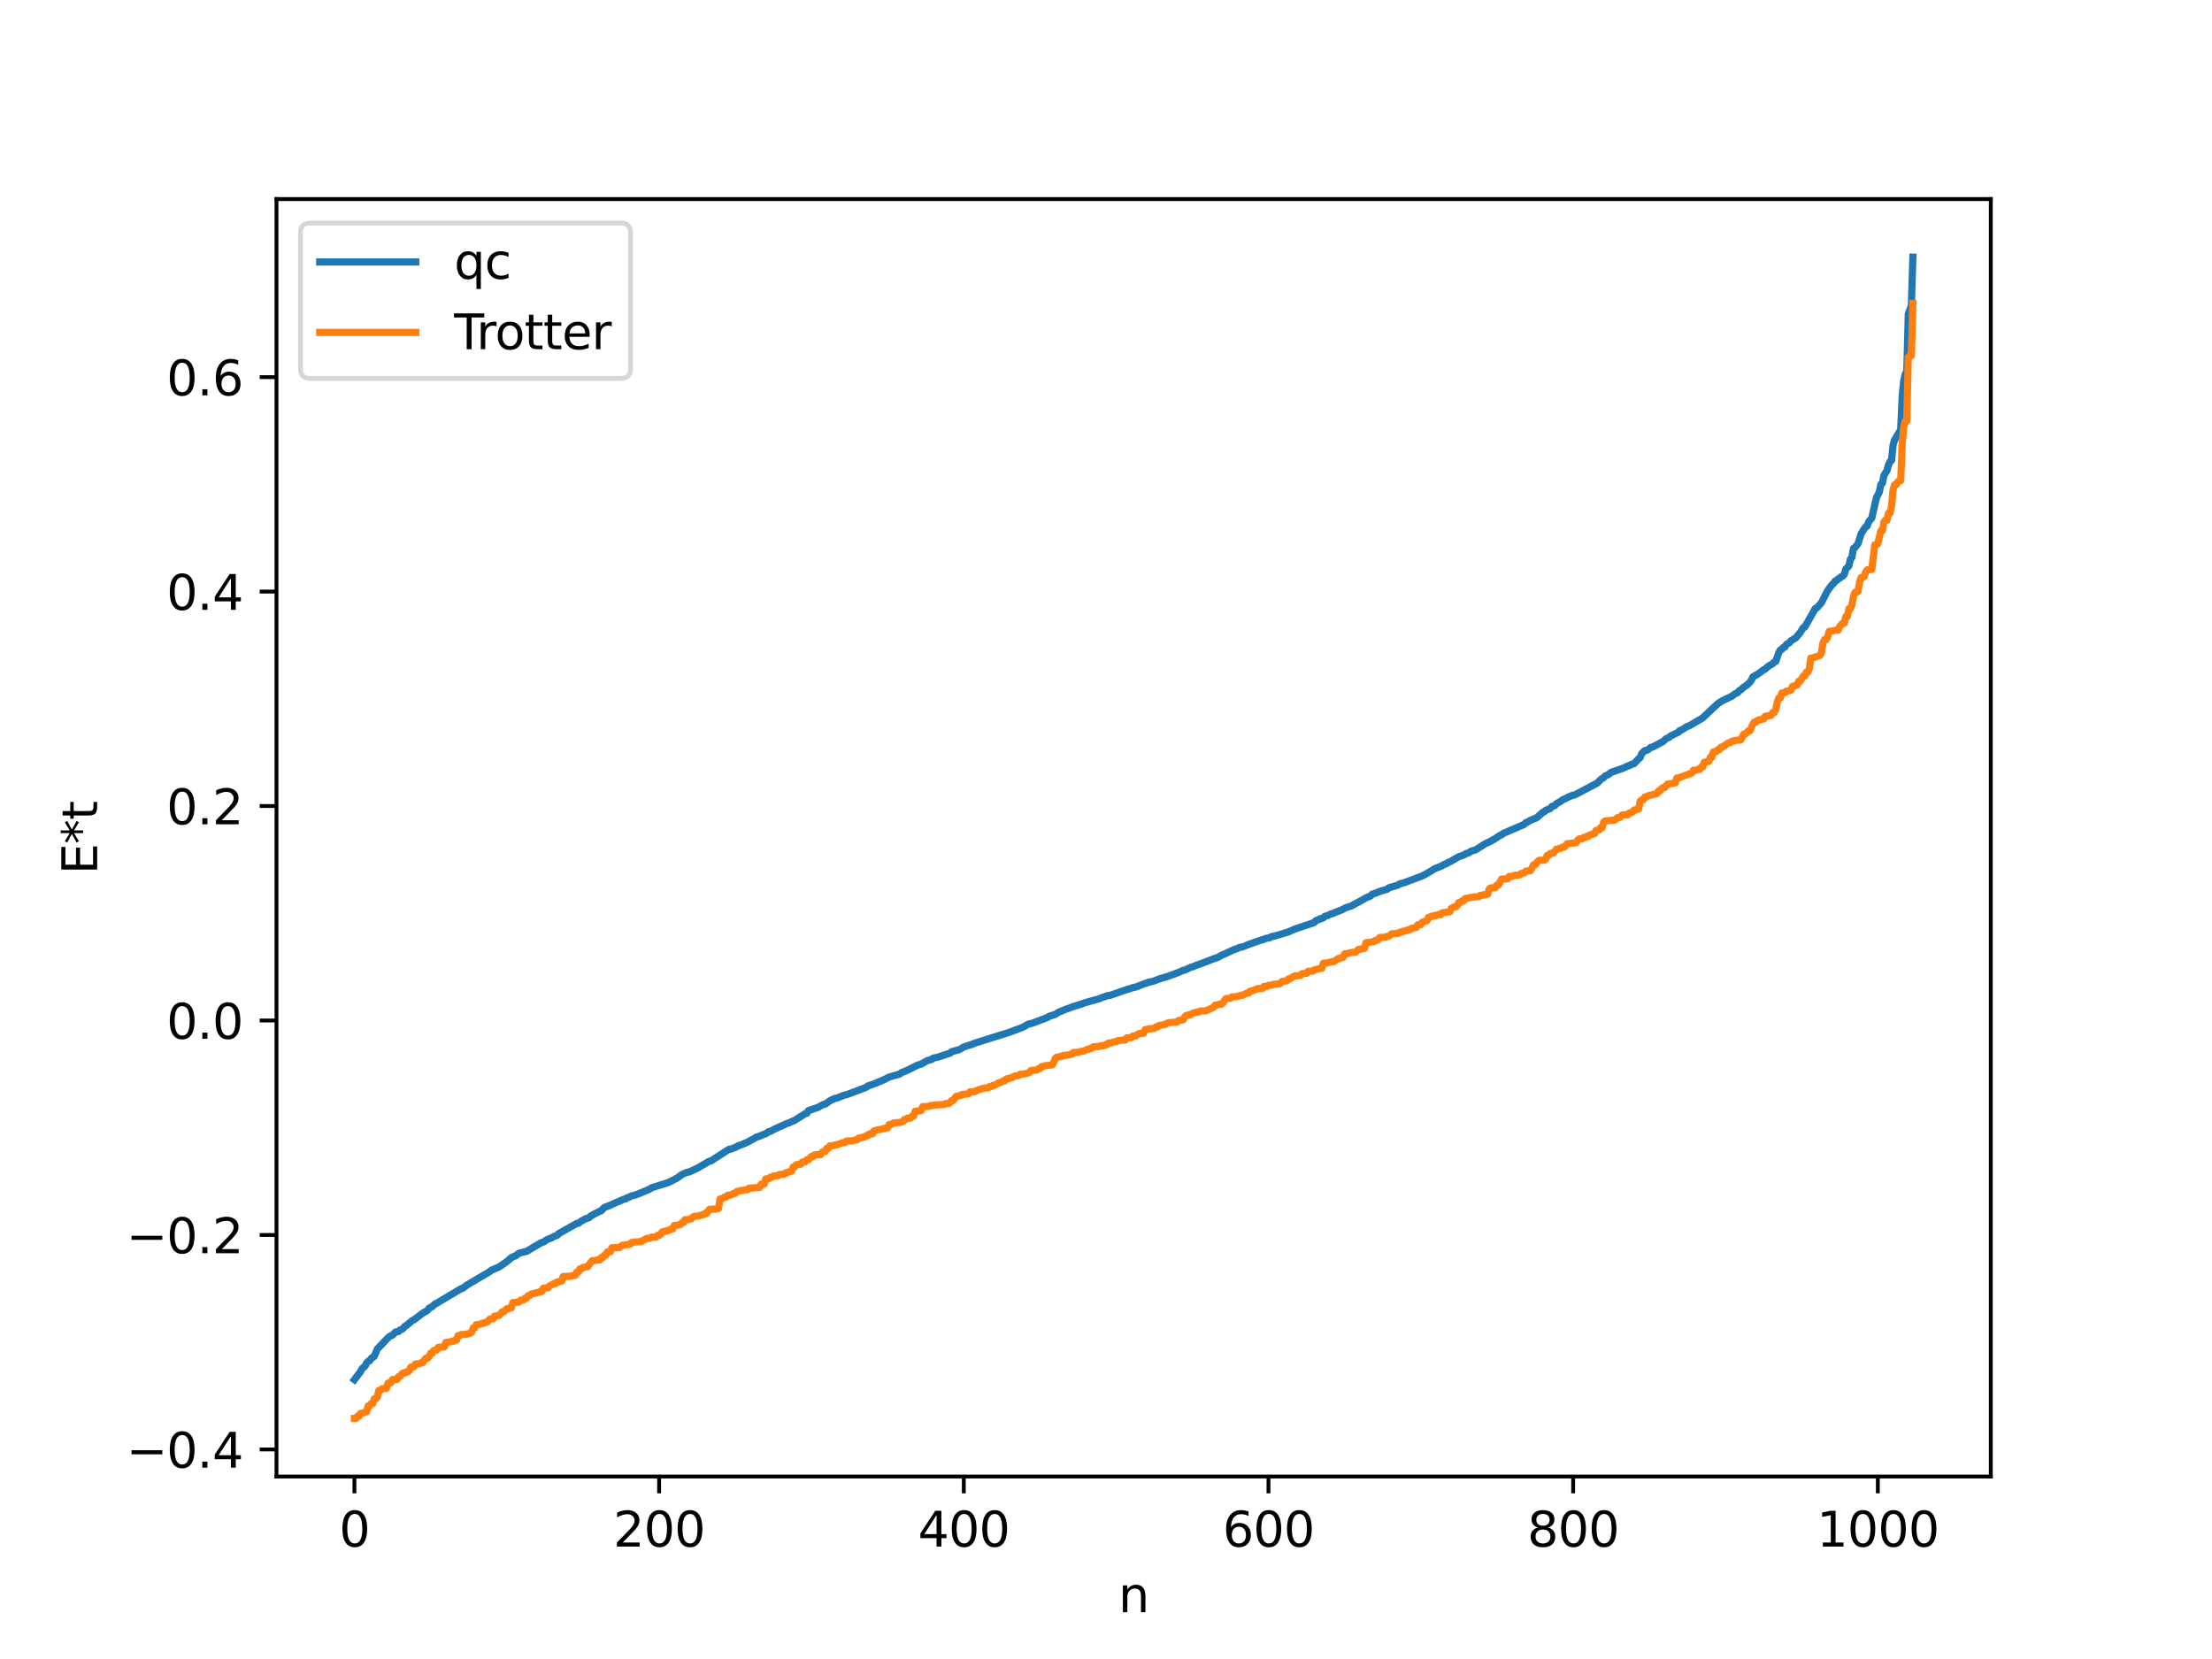 <?xml version="1.0" encoding="utf-8" standalone="no"?>
<!DOCTYPE svg PUBLIC "-//W3C//DTD SVG 1.1//EN"
  "http://www.w3.org/Graphics/SVG/1.1/DTD/svg11.dtd">
<svg xmlns:xlink="http://www.w3.org/1999/xlink" width="460.8pt" height="345.6pt" viewBox="0 0 460.8 345.6" xmlns="http://www.w3.org/2000/svg" version="1.1">
 <defs>
  <style type="text/css">*{stroke-linejoin: round; stroke-linecap: butt}</style>
 </defs>
 <g id="figure_1">
  <g id="patch_1">
   <path d="M 0 345.6 
L 460.8 345.6 
L 460.8 0 
L 0 0 
z
" style="fill: #ffffff"/>
  </g>
  <g id="axes_1">
   <g id="patch_2">
    <path d="M 57.6 307.584 
L 414.72 307.584 
L 414.72 41.472 
L 57.6 41.472 
z
" style="fill: #ffffff"/>
   </g>
   <g id="matplotlib.axis_1">
    <g id="xtick_1">
     <g id="line2d_1">
      <defs>
       <path id="md0b818d21b" d="M 0 0 
L 0 3.5 
" style="stroke: #000000; stroke-width: 0.8"/>
      </defs>
      <g>
       <use xlink:href="#md0b818d21b" x="73.833" y="307.584" style="stroke: #000000; stroke-width: 0.8"/>
      </g>
     </g>
     <g id="text_1">
      <!-- 0 -->
      <g transform="translate(70.651 322.182) scale(0.1 -0.1)">
       <defs>
        <path id="DejaVuSans-30" d="M 2034 4250 
Q 1547 4250 1301 3770 
Q 1056 3291 1056 2328 
Q 1056 1369 1301 889 
Q 1547 409 2034 409 
Q 2525 409 2770 889 
Q 3016 1369 3016 2328 
Q 3016 3291 2770 3770 
Q 2525 4250 2034 4250 
z
M 2034 4750 
Q 2819 4750 3233 4129 
Q 3647 3509 3647 2328 
Q 3647 1150 3233 529 
Q 2819 -91 2034 -91 
Q 1250 -91 836 529 
Q 422 1150 422 2328 
Q 422 3509 836 4129 
Q 1250 4750 2034 4750 
z
" transform="scale(0.016)"/>
       </defs>
       <use xlink:href="#DejaVuSans-30"/>
      </g>
     </g>
    </g>
    <g id="xtick_2">
     <g id="line2d_2">
      <g>
       <use xlink:href="#md0b818d21b" x="137.304" y="307.584" style="stroke: #000000; stroke-width: 0.8"/>
      </g>
     </g>
     <g id="text_2">
      <!-- 200 -->
      <g transform="translate(127.76 322.182) scale(0.1 -0.1)">
       <defs>
        <path id="DejaVuSans-32" d="M 1228 531 
L 3431 531 
L 3431 0 
L 469 0 
L 469 531 
Q 828 903 1448 1529 
Q 2069 2156 2228 2338 
Q 2531 2678 2651 2914 
Q 2772 3150 2772 3378 
Q 2772 3750 2511 3984 
Q 2250 4219 1831 4219 
Q 1534 4219 1204 4116 
Q 875 4013 500 3803 
L 500 4441 
Q 881 4594 1212 4672 
Q 1544 4750 1819 4750 
Q 2544 4750 2975 4387 
Q 3406 4025 3406 3419 
Q 3406 3131 3298 2873 
Q 3191 2616 2906 2266 
Q 2828 2175 2409 1742 
Q 1991 1309 1228 531 
z
" transform="scale(0.016)"/>
       </defs>
       <use xlink:href="#DejaVuSans-32"/>
       <use xlink:href="#DejaVuSans-30" x="63.623"/>
       <use xlink:href="#DejaVuSans-30" x="127.246"/>
      </g>
     </g>
    </g>
    <g id="xtick_3">
     <g id="line2d_3">
      <g>
       <use xlink:href="#md0b818d21b" x="200.775" y="307.584" style="stroke: #000000; stroke-width: 0.8"/>
      </g>
     </g>
     <g id="text_3">
      <!-- 400 -->
      <g transform="translate(191.231 322.182) scale(0.1 -0.1)">
       <defs>
        <path id="DejaVuSans-34" d="M 2419 4116 
L 825 1625 
L 2419 1625 
L 2419 4116 
z
M 2253 4666 
L 3047 4666 
L 3047 1625 
L 3713 1625 
L 3713 1100 
L 3047 1100 
L 3047 0 
L 2419 0 
L 2419 1100 
L 313 1100 
L 313 1709 
L 2253 4666 
z
" transform="scale(0.016)"/>
       </defs>
       <use xlink:href="#DejaVuSans-34"/>
       <use xlink:href="#DejaVuSans-30" x="63.623"/>
       <use xlink:href="#DejaVuSans-30" x="127.246"/>
      </g>
     </g>
    </g>
    <g id="xtick_4">
     <g id="line2d_4">
      <g>
       <use xlink:href="#md0b818d21b" x="264.246" y="307.584" style="stroke: #000000; stroke-width: 0.8"/>
      </g>
     </g>
     <g id="text_4">
      <!-- 600 -->
      <g transform="translate(254.702 322.182) scale(0.1 -0.1)">
       <defs>
        <path id="DejaVuSans-36" d="M 2113 2584 
Q 1688 2584 1439 2293 
Q 1191 2003 1191 1497 
Q 1191 994 1439 701 
Q 1688 409 2113 409 
Q 2538 409 2786 701 
Q 3034 994 3034 1497 
Q 3034 2003 2786 2293 
Q 2538 2584 2113 2584 
z
M 3366 4563 
L 3366 3988 
Q 3128 4100 2886 4159 
Q 2644 4219 2406 4219 
Q 1781 4219 1451 3797 
Q 1122 3375 1075 2522 
Q 1259 2794 1537 2939 
Q 1816 3084 2150 3084 
Q 2853 3084 3261 2657 
Q 3669 2231 3669 1497 
Q 3669 778 3244 343 
Q 2819 -91 2113 -91 
Q 1303 -91 875 529 
Q 447 1150 447 2328 
Q 447 3434 972 4092 
Q 1497 4750 2381 4750 
Q 2619 4750 2861 4703 
Q 3103 4656 3366 4563 
z
" transform="scale(0.016)"/>
       </defs>
       <use xlink:href="#DejaVuSans-36"/>
       <use xlink:href="#DejaVuSans-30" x="63.623"/>
       <use xlink:href="#DejaVuSans-30" x="127.246"/>
      </g>
     </g>
    </g>
    <g id="xtick_5">
     <g id="line2d_5">
      <g>
       <use xlink:href="#md0b818d21b" x="327.717" y="307.584" style="stroke: #000000; stroke-width: 0.8"/>
      </g>
     </g>
     <g id="text_5">
      <!-- 800 -->
      <g transform="translate(318.173 322.182) scale(0.1 -0.1)">
       <defs>
        <path id="DejaVuSans-38" d="M 2034 2216 
Q 1584 2216 1326 1975 
Q 1069 1734 1069 1313 
Q 1069 891 1326 650 
Q 1584 409 2034 409 
Q 2484 409 2743 651 
Q 3003 894 3003 1313 
Q 3003 1734 2745 1975 
Q 2488 2216 2034 2216 
z
M 1403 2484 
Q 997 2584 770 2862 
Q 544 3141 544 3541 
Q 544 4100 942 4425 
Q 1341 4750 2034 4750 
Q 2731 4750 3128 4425 
Q 3525 4100 3525 3541 
Q 3525 3141 3298 2862 
Q 3072 2584 2669 2484 
Q 3125 2378 3379 2068 
Q 3634 1759 3634 1313 
Q 3634 634 3220 271 
Q 2806 -91 2034 -91 
Q 1263 -91 848 271 
Q 434 634 434 1313 
Q 434 1759 690 2068 
Q 947 2378 1403 2484 
z
M 1172 3481 
Q 1172 3119 1398 2916 
Q 1625 2713 2034 2713 
Q 2441 2713 2670 2916 
Q 2900 3119 2900 3481 
Q 2900 3844 2670 4047 
Q 2441 4250 2034 4250 
Q 1625 4250 1398 4047 
Q 1172 3844 1172 3481 
z
" transform="scale(0.016)"/>
       </defs>
       <use xlink:href="#DejaVuSans-38"/>
       <use xlink:href="#DejaVuSans-30" x="63.623"/>
       <use xlink:href="#DejaVuSans-30" x="127.246"/>
      </g>
     </g>
    </g>
    <g id="xtick_6">
     <g id="line2d_6">
      <g>
       <use xlink:href="#md0b818d21b" x="391.188" y="307.584" style="stroke: #000000; stroke-width: 0.8"/>
      </g>
     </g>
     <g id="text_6">
      <!-- 1000 -->
      <g transform="translate(378.463 322.182) scale(0.1 -0.1)">
       <defs>
        <path id="DejaVuSans-31" d="M 794 531 
L 1825 531 
L 1825 4091 
L 703 3866 
L 703 4441 
L 1819 4666 
L 2450 4666 
L 2450 531 
L 3481 531 
L 3481 0 
L 794 0 
L 794 531 
z
" transform="scale(0.016)"/>
       </defs>
       <use xlink:href="#DejaVuSans-31"/>
       <use xlink:href="#DejaVuSans-30" x="63.623"/>
       <use xlink:href="#DejaVuSans-30" x="127.246"/>
       <use xlink:href="#DejaVuSans-30" x="190.869"/>
      </g>
     </g>
    </g>
    <g id="text_7">
     <!-- n -->
     <g transform="translate(232.991 335.861) scale(0.1 -0.1)">
      <defs>
       <path id="DejaVuSans-6e" d="M 3513 2113 
L 3513 0 
L 2938 0 
L 2938 2094 
Q 2938 2591 2744 2837 
Q 2550 3084 2163 3084 
Q 1697 3084 1428 2787 
Q 1159 2491 1159 1978 
L 1159 0 
L 581 0 
L 581 3500 
L 1159 3500 
L 1159 2956 
Q 1366 3272 1645 3428 
Q 1925 3584 2291 3584 
Q 2894 3584 3203 3211 
Q 3513 2838 3513 2113 
z
" transform="scale(0.016)"/>
      </defs>
      <use xlink:href="#DejaVuSans-6e"/>
     </g>
    </g>
   </g>
   <g id="matplotlib.axis_2">
    <g id="ytick_1">
     <g id="line2d_7">
      <defs>
       <path id="m3d0b4841f4" d="M 0 0 
L -3.5 0 
" style="stroke: #000000; stroke-width: 0.8"/>
      </defs>
      <g>
       <use xlink:href="#m3d0b4841f4" x="57.6" y="301.944" style="stroke: #000000; stroke-width: 0.8"/>
      </g>
     </g>
     <g id="text_8">
      <!-- −0.4 -->
      <g transform="translate(26.317 305.743) scale(0.1 -0.1)">
       <defs>
        <path id="DejaVuSans-2212" d="M 678 2272 
L 4684 2272 
L 4684 1741 
L 678 1741 
L 678 2272 
z
" transform="scale(0.016)"/>
        <path id="DejaVuSans-2e" d="M 684 794 
L 1344 794 
L 1344 0 
L 684 0 
L 684 794 
z
" transform="scale(0.016)"/>
       </defs>
       <use xlink:href="#DejaVuSans-2212"/>
       <use xlink:href="#DejaVuSans-30" x="83.789"/>
       <use xlink:href="#DejaVuSans-2e" x="147.412"/>
       <use xlink:href="#DejaVuSans-34" x="179.199"/>
      </g>
     </g>
    </g>
    <g id="ytick_2">
     <g id="line2d_8">
      <g>
       <use xlink:href="#m3d0b4841f4" x="57.6" y="257.267" style="stroke: #000000; stroke-width: 0.8"/>
      </g>
     </g>
     <g id="text_9">
      <!-- −0.2 -->
      <g transform="translate(26.317 261.066) scale(0.1 -0.1)">
       <use xlink:href="#DejaVuSans-2212"/>
       <use xlink:href="#DejaVuSans-30" x="83.789"/>
       <use xlink:href="#DejaVuSans-2e" x="147.412"/>
       <use xlink:href="#DejaVuSans-32" x="179.199"/>
      </g>
     </g>
    </g>
    <g id="ytick_3">
     <g id="line2d_9">
      <g>
       <use xlink:href="#m3d0b4841f4" x="57.6" y="212.59" style="stroke: #000000; stroke-width: 0.8"/>
      </g>
     </g>
     <g id="text_10">
      <!-- 0.0 -->
      <g transform="translate(34.697 216.389) scale(0.1 -0.1)">
       <use xlink:href="#DejaVuSans-30"/>
       <use xlink:href="#DejaVuSans-2e" x="63.623"/>
       <use xlink:href="#DejaVuSans-30" x="95.41"/>
      </g>
     </g>
    </g>
    <g id="ytick_4">
     <g id="line2d_10">
      <g>
       <use xlink:href="#m3d0b4841f4" x="57.6" y="167.913" style="stroke: #000000; stroke-width: 0.8"/>
      </g>
     </g>
     <g id="text_11">
      <!-- 0.2 -->
      <g transform="translate(34.697 171.713) scale(0.1 -0.1)">
       <use xlink:href="#DejaVuSans-30"/>
       <use xlink:href="#DejaVuSans-2e" x="63.623"/>
       <use xlink:href="#DejaVuSans-32" x="95.41"/>
      </g>
     </g>
    </g>
    <g id="ytick_5">
     <g id="line2d_11">
      <g>
       <use xlink:href="#m3d0b4841f4" x="57.6" y="123.236" style="stroke: #000000; stroke-width: 0.8"/>
      </g>
     </g>
     <g id="text_12">
      <!-- 0.4 -->
      <g transform="translate(34.697 127.036) scale(0.1 -0.1)">
       <use xlink:href="#DejaVuSans-30"/>
       <use xlink:href="#DejaVuSans-2e" x="63.623"/>
       <use xlink:href="#DejaVuSans-34" x="95.41"/>
      </g>
     </g>
    </g>
    <g id="ytick_6">
     <g id="line2d_12">
      <g>
       <use xlink:href="#m3d0b4841f4" x="57.6" y="78.56" style="stroke: #000000; stroke-width: 0.8"/>
      </g>
     </g>
     <g id="text_13">
      <!-- 0.6 -->
      <g transform="translate(34.697 82.359) scale(0.1 -0.1)">
       <use xlink:href="#DejaVuSans-30"/>
       <use xlink:href="#DejaVuSans-2e" x="63.623"/>
       <use xlink:href="#DejaVuSans-36" x="95.41"/>
      </g>
     </g>
    </g>
    <g id="text_14">
     <!-- E*t -->
     <g transform="translate(20.238 182.148) rotate(-90) scale(0.1 -0.1)">
      <defs>
       <path id="DejaVuSans-45" d="M 628 4666 
L 3578 4666 
L 3578 4134 
L 1259 4134 
L 1259 2753 
L 3481 2753 
L 3481 2222 
L 1259 2222 
L 1259 531 
L 3634 531 
L 3634 0 
L 628 0 
L 628 4666 
z
" transform="scale(0.016)"/>
       <path id="DejaVuSans-2a" d="M 3009 3897 
L 1888 3291 
L 3009 2681 
L 2828 2375 
L 1778 3009 
L 1778 1831 
L 1422 1831 
L 1422 3009 
L 372 2375 
L 191 2681 
L 1313 3291 
L 191 3897 
L 372 4206 
L 1422 3572 
L 1422 4750 
L 1778 4750 
L 1778 3572 
L 2828 4206 
L 3009 3897 
z
" transform="scale(0.016)"/>
       <path id="DejaVuSans-74" d="M 1172 4494 
L 1172 3500 
L 2356 3500 
L 2356 3053 
L 1172 3053 
L 1172 1153 
Q 1172 725 1289 603 
Q 1406 481 1766 481 
L 2356 481 
L 2356 0 
L 1766 0 
Q 1100 0 847 248 
Q 594 497 594 1153 
L 594 3053 
L 172 3053 
L 172 3500 
L 594 3500 
L 594 4494 
L 1172 4494 
z
" transform="scale(0.016)"/>
      </defs>
      <use xlink:href="#DejaVuSans-45"/>
      <use xlink:href="#DejaVuSans-2a" x="63.184"/>
      <use xlink:href="#DejaVuSans-74" x="113.184"/>
     </g>
    </g>
   </g>
   <g id="line2d_13">
    <path d="M 73.833 287.41 
L 75.102 285.743 
L 75.42 285.124 
L 76.054 284.571 
L 76.372 283.927 
L 76.689 283.592 
L 77.006 283.482 
L 77.324 282.98 
L 77.958 282.551 
L 78.593 281.042 
L 80.497 279.031 
L 81.132 278.408 
L 81.767 278.128 
L 82.401 277.485 
L 83.036 277.373 
L 83.353 277.03 
L 83.671 276.956 
L 83.988 276.732 
L 84.305 276.317 
L 84.623 276.156 
L 85.892 275.086 
L 86.21 274.961 
L 88.114 273.524 
L 89.066 272.975 
L 89.383 272.521 
L 90.018 272.193 
L 90.653 271.613 
L 90.97 271.507 
L 91.605 271.113 
L 92.239 270.726 
L 96.048 268.462 
L 96.365 268.396 
L 97.317 267.673 
L 99.221 266.549 
L 101.76 265.063 
L 102.395 264.602 
L 103.981 263.919 
L 105.568 262.82 
L 106.52 261.998 
L 107.155 261.701 
L 107.472 261.581 
L 108.107 261.065 
L 109.694 260.679 
L 112.55 258.984 
L 113.502 258.584 
L 113.82 258.288 
L 114.454 258.03 
L 114.772 257.933 
L 115.406 257.569 
L 116.041 257.354 
L 116.358 257.003 
L 120.167 254.851 
L 120.484 254.828 
L 121.119 254.362 
L 122.071 253.858 
L 122.705 253.679 
L 123.023 253.336 
L 123.975 252.823 
L 124.927 252.332 
L 125.244 252.228 
L 125.879 251.549 
L 127.148 251.071 
L 127.783 250.758 
L 130.005 249.798 
L 130.322 249.754 
L 130.639 249.511 
L 130.957 249.444 
L 131.591 249.121 
L 132.226 248.978 
L 132.861 248.753 
L 133.496 248.495 
L 135.4 247.686 
L 135.717 247.45 
L 139.208 246.348 
L 140.477 245.712 
L 141.112 245.372 
L 142.064 244.675 
L 143.016 244.253 
L 143.651 244.107 
L 145.238 243.369 
L 147.142 242.269 
L 147.777 241.889 
L 148.094 241.864 
L 148.729 241.429 
L 151.585 239.599 
L 151.902 239.406 
L 152.22 239.402 
L 152.854 239.115 
L 153.172 239.057 
L 153.806 238.653 
L 154.124 238.595 
L 154.758 238.332 
L 155.71 237.936 
L 156.345 237.573 
L 156.98 237.261 
L 157.615 236.854 
L 158.249 236.681 
L 159.201 236.261 
L 159.519 236.201 
L 160.153 235.724 
L 160.471 235.689 
L 161.423 235.176 
L 163.01 234.462 
L 163.962 234.026 
L 164.279 233.96 
L 164.914 233.654 
L 165.548 233.391 
L 167.77 231.974 
L 168.087 231.922 
L 168.405 231.375 
L 169.039 231.147 
L 170.309 230.724 
L 171.578 230.057 
L 171.896 230.011 
L 173.165 229.131 
L 173.482 229.064 
L 173.8 228.853 
L 174.434 228.718 
L 175.704 228.195 
L 176.656 227.938 
L 180.464 226.5 
L 180.781 226.235 
L 181.416 226.022 
L 182.368 225.683 
L 184.272 224.859 
L 185.224 224.376 
L 187.446 223.731 
L 187.763 223.452 
L 188.715 223.099 
L 191.254 221.851 
L 191.889 221.671 
L 193.158 220.961 
L 194.11 220.682 
L 194.428 220.419 
L 195.38 220.222 
L 197.601 219.482 
L 197.919 219.393 
L 198.236 219.084 
L 199.823 218.668 
L 200.775 218.106 
L 202.044 217.676 
L 202.362 217.623 
L 202.996 217.326 
L 210.296 215.035 
L 211.248 214.676 
L 213.152 213.962 
L 214.104 213.39 
L 215.056 213.154 
L 218.229 211.951 
L 218.547 211.719 
L 219.816 211.322 
L 220.451 210.902 
L 222.038 210.24 
L 222.99 209.924 
L 223.624 209.666 
L 225.211 209.185 
L 226.163 208.845 
L 227.433 208.488 
L 229.02 208.051 
L 229.654 207.77 
L 230.289 207.579 
L 230.606 207.433 
L 231.241 207.36 
L 234.097 206.353 
L 236.001 205.743 
L 236.636 205.614 
L 238.54 204.862 
L 238.858 204.819 
L 239.175 204.631 
L 240.127 204.452 
L 241.714 203.849 
L 243.3 203.398 
L 243.935 203.149 
L 245.205 202.694 
L 245.839 202.433 
L 246.474 202.132 
L 246.791 202.104 
L 248.061 201.497 
L 248.378 201.434 
L 249.013 201.159 
L 250.917 200.471 
L 252.821 199.732 
L 253.773 199.4 
L 254.408 199.021 
L 255.043 198.758 
L 257.264 197.725 
L 257.581 197.682 
L 258.216 197.365 
L 258.851 197.26 
L 260.12 196.742 
L 262.659 195.845 
L 262.977 195.799 
L 263.611 195.509 
L 264.563 195.339 
L 264.881 195.104 
L 265.515 195.001 
L 266.15 194.817 
L 268.372 194.143 
L 269.641 193.579 
L 270.276 193.358 
L 273.767 192.187 
L 274.084 191.805 
L 274.719 191.566 
L 275.036 191.369 
L 275.353 191.342 
L 275.671 191.202 
L 275.988 190.89 
L 276.623 190.704 
L 277.258 190.393 
L 277.575 190.337 
L 278.21 190.045 
L 279.479 189.554 
L 280.431 189.059 
L 281.383 188.78 
L 283.605 187.593 
L 284.557 187.034 
L 285.191 186.781 
L 285.509 186.652 
L 285.826 186.291 
L 286.778 185.975 
L 287.413 185.702 
L 289 185.234 
L 289.317 184.947 
L 291.221 184.389 
L 291.539 184.126 
L 292.491 183.897 
L 296.299 182.462 
L 296.934 182.131 
L 298.203 181.399 
L 298.838 180.976 
L 300.424 180.35 
L 300.742 180.112 
L 301.377 179.891 
L 301.694 179.631 
L 302.011 179.554 
L 303.915 178.455 
L 304.867 178.144 
L 305.502 177.773 
L 305.82 177.73 
L 306.454 177.317 
L 307.406 177.036 
L 309.31 175.826 
L 310.262 175.357 
L 310.58 175.241 
L 310.897 174.983 
L 311.215 174.868 
L 312.484 174.017 
L 312.801 173.92 
L 313.119 173.639 
L 317.562 171.715 
L 317.879 171.346 
L 318.196 171.267 
L 318.831 170.88 
L 320.1 170.364 
L 321.37 169.247 
L 321.687 169.117 
L 322.005 168.805 
L 322.957 168.422 
L 323.274 168.013 
L 323.909 167.801 
L 324.226 167.428 
L 325.178 166.884 
L 325.496 166.608 
L 326.13 166.355 
L 326.765 166.022 
L 327.717 165.64 
L 328.034 165.605 
L 332.795 163.089 
L 333.429 162.405 
L 334.064 162.01 
L 334.381 161.642 
L 335.016 161.386 
L 335.651 160.873 
L 336.603 160.571 
L 338.19 160.004 
L 339.142 159.533 
L 339.459 159.491 
L 339.777 159.246 
L 340.411 159.08 
L 341.363 158.05 
L 341.681 157.817 
L 341.998 156.988 
L 342.633 156.365 
L 342.95 156.346 
L 343.267 156.198 
L 343.902 155.69 
L 344.22 155.651 
L 346.441 154.469 
L 347.076 153.883 
L 347.71 153.616 
L 348.028 153.309 
L 349.297 152.695 
L 349.615 152.556 
L 349.932 152.188 
L 350.249 152.1 
L 351.519 151.302 
L 351.836 151.247 
L 354.692 149.559 
L 357.866 146.571 
L 358.818 145.963 
L 360.722 145.063 
L 361.357 144.584 
L 361.991 144.291 
L 362.309 143.875 
L 362.626 143.717 
L 363.261 143.143 
L 363.896 142.722 
L 364.53 142.148 
L 364.848 141.695 
L 365.165 141.008 
L 366.117 140.464 
L 367.386 139.54 
L 367.704 139.395 
L 368.339 138.814 
L 369.291 138.251 
L 369.608 137.913 
L 369.925 137.792 
L 370.56 135.959 
L 370.877 135.4 
L 371.195 135.269 
L 371.512 134.863 
L 371.829 134.784 
L 372.147 134.224 
L 372.781 133.89 
L 373.099 133.465 
L 374.051 132.908 
L 375.003 131.797 
L 375.638 130.76 
L 375.955 130.645 
L 378.177 126.735 
L 378.494 126.625 
L 379.446 125.544 
L 380.715 123.046 
L 381.667 121.768 
L 381.985 121.543 
L 382.302 121.027 
L 382.62 120.925 
L 382.937 120.583 
L 383.254 120.451 
L 383.572 120.115 
L 383.889 120.007 
L 384.206 119.655 
L 384.524 118.533 
L 385.158 117.904 
L 385.476 116.475 
L 385.793 116.121 
L 386.11 114.227 
L 386.428 114.055 
L 387.062 113.251 
L 387.697 111.223 
L 388.332 110.179 
L 388.649 109.771 
L 388.967 109.588 
L 389.284 108.681 
L 389.919 107.938 
L 390.871 103.767 
L 391.505 102.451 
L 391.823 100.911 
L 392.14 100.652 
L 392.458 99.051 
L 393.092 98.03 
L 393.41 96.833 
L 393.727 96.157 
L 394.044 95.902 
L 394.362 92.691 
L 394.679 91.648 
L 395.948 89.545 
L 396.266 82.458 
L 396.583 79.315 
L 396.9 77.908 
L 397.218 77.395 
L 397.535 65.36 
L 398.17 63.708 
L 398.487 53.568 
L 398.487 53.568 
" clip-path="url(#p38e2118d11)" style="fill: none; stroke: #1f77b4; stroke-width: 1.5; stroke-linecap: square"/>
   </g>
   <g id="line2d_14">
    <path d="M 73.833 295.488 
L 74.15 295.488 
L 74.467 295.04 
L 74.785 295.04 
L 75.102 294.428 
L 75.42 294.428 
L 76.372 294.073 
L 76.689 292.883 
L 77.006 292.883 
L 77.324 292.389 
L 77.641 292.389 
L 77.958 291.4 
L 78.276 291.4 
L 78.593 291.045 
L 78.91 289.658 
L 79.228 289.658 
L 79.545 289.311 
L 80.497 289.236 
L 80.815 288.155 
L 81.132 288.022 
L 81.449 288.022 
L 81.767 287.38 
L 82.719 287.364 
L 83.036 286.764 
L 83.353 286.764 
L 83.671 286.243 
L 83.988 286.033 
L 84.305 286.033 
L 84.623 285.8 
L 84.94 285.8 
L 85.258 285.529 
L 85.575 284.816 
L 86.21 284.737 
L 86.527 284.144 
L 87.479 284.069 
L 87.796 283.849 
L 88.114 283.849 
L 88.431 283.272 
L 88.748 282.94 
L 89.066 282.94 
L 89.383 282.628 
L 89.7 281.911 
L 90.018 281.911 
L 90.335 281.341 
L 90.97 281.251 
L 91.287 280.674 
L 92.557 280.584 
L 92.874 279.66 
L 93.826 279.543 
L 94.143 279.403 
L 94.461 279.403 
L 94.778 279.182 
L 95.096 279.182 
L 95.413 278.239 
L 95.73 278.239 
L 96.048 278.016 
L 97 277.973 
L 97.952 277.732 
L 98.269 277.477 
L 98.586 276.618 
L 98.904 276.618 
L 99.221 275.96 
L 100.173 275.852 
L 100.491 275.654 
L 100.808 275.654 
L 101.125 275.452 
L 101.443 275.452 
L 102.077 274.756 
L 102.712 274.745 
L 103.029 274.181 
L 103.347 274.181 
L 103.664 274.04 
L 103.981 274.04 
L 104.616 273.271 
L 104.934 273.271 
L 105.568 272.634 
L 105.886 272.634 
L 106.203 272.437 
L 106.52 272.437 
L 106.838 271.34 
L 107.79 271.269 
L 108.107 271.269 
L 108.424 270.88 
L 109.059 270.829 
L 109.377 270.428 
L 109.694 270.428 
L 110.011 269.908 
L 110.329 269.908 
L 110.646 269.567 
L 111.281 269.465 
L 111.598 269.321 
L 112.233 269.225 
L 112.55 269.056 
L 112.867 269.056 
L 113.185 268.341 
L 114.137 268.285 
L 114.454 267.901 
L 115.406 267.389 
L 115.724 267.389 
L 116.041 267.061 
L 116.358 267.061 
L 116.676 266.891 
L 116.993 266.891 
L 117.31 265.932 
L 118.58 265.894 
L 119.849 265.67 
L 120.167 264.986 
L 120.484 264.986 
L 120.801 264.349 
L 121.119 264.349 
L 121.436 264.026 
L 121.753 264.026 
L 122.071 263.904 
L 122.388 263.904 
L 123.34 262.628 
L 123.975 262.614 
L 124.292 262.472 
L 124.927 262.466 
L 125.244 261.967 
L 125.562 261.967 
L 125.879 261.516 
L 126.196 261.516 
L 126.514 260.805 
L 127.148 260.76 
L 127.466 259.915 
L 129.053 259.901 
L 129.687 259.396 
L 131.274 259.19 
L 131.591 258.832 
L 132.226 258.744 
L 133.178 258.656 
L 133.496 258.656 
L 134.765 257.98 
L 135.4 257.955 
L 135.717 257.713 
L 136.669 257.708 
L 136.986 257.347 
L 137.304 257.347 
L 137.621 257.134 
L 137.939 256.628 
L 138.573 256.471 
L 138.891 256.471 
L 139.208 256.256 
L 139.525 256.256 
L 139.843 255.989 
L 140.16 255.989 
L 140.477 255.271 
L 141.429 255.212 
L 141.747 255.07 
L 142.064 254.691 
L 142.381 254.691 
L 142.699 254.078 
L 143.334 254.077 
L 143.651 253.925 
L 143.968 253.925 
L 144.286 253.573 
L 144.603 253.39 
L 145.555 253.305 
L 146.19 253.059 
L 146.507 253.059 
L 146.824 252.786 
L 147.142 252.786 
L 147.777 251.942 
L 149.363 251.84 
L 149.681 251.77 
L 149.998 249.767 
L 150.315 249.767 
L 150.95 249.361 
L 151.267 249.361 
L 151.585 249.006 
L 152.22 248.961 
L 152.854 248.608 
L 153.172 248.608 
L 153.489 248.227 
L 154.441 248.002 
L 154.758 248.002 
L 155.393 247.842 
L 155.71 247.842 
L 156.028 247.52 
L 158.249 247.358 
L 158.567 246.675 
L 159.201 246.666 
L 159.519 245.589 
L 160.153 245.559 
L 160.471 245.241 
L 160.788 245.236 
L 161.105 244.987 
L 162.058 244.938 
L 162.375 244.666 
L 163.327 244.613 
L 163.644 244.327 
L 163.962 244.327 
L 164.279 244.102 
L 164.596 244.102 
L 164.914 243.957 
L 165.231 243.108 
L 165.548 243.108 
L 165.866 242.634 
L 166.5 242.558 
L 166.818 242.531 
L 167.135 242.086 
L 167.77 241.986 
L 168.087 241.596 
L 168.405 241.596 
L 169.039 240.922 
L 169.357 240.922 
L 169.674 240.567 
L 170.943 240.537 
L 171.261 240.029 
L 171.578 239.883 
L 171.896 239.883 
L 172.213 239.221 
L 172.53 239.221 
L 172.848 238.713 
L 173.8 238.618 
L 174.117 238.471 
L 174.434 238.471 
L 175.386 238.074 
L 176.021 238.019 
L 176.339 237.707 
L 177.291 237.65 
L 177.608 237.65 
L 178.243 237.461 
L 178.56 237.461 
L 178.877 237.07 
L 179.512 237.01 
L 179.829 236.854 
L 180.147 236.854 
L 180.464 236.566 
L 180.781 236.566 
L 181.099 236.225 
L 181.734 236.2 
L 182.051 235.596 
L 183.003 235.327 
L 183.32 235.327 
L 183.955 235.116 
L 184.272 235.116 
L 184.59 234.96 
L 184.907 234.96 
L 185.224 234.271 
L 185.542 234.271 
L 186.177 233.912 
L 187.446 233.842 
L 188.081 233.632 
L 188.398 233.212 
L 188.715 233.212 
L 189.033 232.95 
L 189.667 232.94 
L 189.985 232.519 
L 190.302 232.519 
L 190.62 231.525 
L 190.937 231.525 
L 191.572 231.356 
L 191.889 231.356 
L 192.206 230.538 
L 193.476 230.492 
L 193.793 230.311 
L 194.11 230.311 
L 194.745 230.191 
L 196.649 230.085 
L 196.967 229.905 
L 197.601 229.879 
L 197.919 229.661 
L 198.236 229.261 
L 198.553 229.261 
L 199.188 228.384 
L 199.505 228.384 
L 199.823 228.242 
L 200.14 228.242 
L 200.458 227.979 
L 201.092 227.946 
L 201.727 227.858 
L 202.044 227.465 
L 202.996 227.421 
L 203.948 226.967 
L 205.218 226.66 
L 205.853 226.631 
L 206.17 226.348 
L 206.487 226.348 
L 206.805 226.114 
L 207.122 226.114 
L 208.074 225.55 
L 208.391 225.55 
L 209.026 225.148 
L 209.343 225.148 
L 209.661 224.742 
L 210.296 224.655 
L 210.613 224.486 
L 210.93 224.486 
L 211.248 224.21 
L 211.882 224.087 
L 212.2 224.087 
L 212.517 223.793 
L 213.469 223.705 
L 214.421 223.443 
L 214.739 223.009 
L 216.008 222.909 
L 216.325 222.607 
L 216.643 222.607 
L 216.96 222.206 
L 217.277 222.206 
L 217.595 222.025 
L 219.181 221.838 
L 219.499 221.323 
L 219.816 220.487 
L 220.134 220.236 
L 220.451 220.236 
L 220.768 220.087 
L 221.086 220.087 
L 221.403 219.891 
L 222.672 219.759 
L 222.99 219.62 
L 223.307 219.62 
L 223.624 219.258 
L 224.577 219.198 
L 225.529 218.946 
L 225.846 218.946 
L 226.481 218.598 
L 226.798 218.598 
L 227.115 218.39 
L 227.433 218.39 
L 227.75 218.069 
L 229.02 217.981 
L 229.337 217.856 
L 229.972 217.844 
L 230.289 217.618 
L 230.606 217.618 
L 230.924 217.304 
L 231.558 217.232 
L 231.876 217.076 
L 232.51 217.026 
L 232.828 216.786 
L 233.145 216.786 
L 233.78 216.673 
L 234.415 216.662 
L 234.732 216.194 
L 235.684 216.161 
L 236.001 215.829 
L 236.636 215.807 
L 236.953 215.457 
L 237.271 215.32 
L 238.223 215.263 
L 238.54 214.494 
L 239.175 214.377 
L 239.81 214.284 
L 240.444 214.219 
L 240.762 213.952 
L 241.079 213.952 
L 241.396 213.654 
L 242.666 213.437 
L 243.3 213.075 
L 245.205 212.879 
L 245.522 212.585 
L 246.157 212.469 
L 246.474 212.446 
L 246.791 211.833 
L 247.109 211.528 
L 247.426 211.528 
L 247.743 211.374 
L 248.061 211.374 
L 248.378 211.108 
L 249.33 210.844 
L 249.648 210.844 
L 249.965 210.634 
L 251.234 210.573 
L 252.821 209.813 
L 253.139 209.384 
L 253.456 209.384 
L 254.091 209.18 
L 254.408 209.18 
L 254.725 208.97 
L 255.36 208.031 
L 256.312 207.961 
L 256.629 207.666 
L 257.581 207.629 
L 258.534 207.335 
L 258.851 207.335 
L 259.486 206.994 
L 259.803 206.868 
L 260.12 206.868 
L 260.438 206.448 
L 260.755 206.448 
L 262.024 205.949 
L 262.977 205.908 
L 263.294 205.498 
L 263.929 205.496 
L 264.246 205.249 
L 264.881 205.243 
L 265.198 205.065 
L 266.467 204.97 
L 266.785 204.808 
L 267.102 204.441 
L 268.054 204.331 
L 268.372 203.926 
L 268.689 203.926 
L 269.324 203.505 
L 269.641 203.316 
L 270.593 203.231 
L 270.91 203.183 
L 271.228 202.847 
L 272.18 202.75 
L 272.497 202.337 
L 273.449 202.319 
L 273.767 202.043 
L 274.719 201.81 
L 275.353 201.731 
L 275.671 200.667 
L 276.623 200.559 
L 277.575 200.309 
L 277.892 200.309 
L 278.844 199.633 
L 279.162 199.633 
L 279.479 199.448 
L 279.796 199.448 
L 280.114 198.707 
L 280.748 198.651 
L 281.066 198.516 
L 281.7 198.409 
L 282.335 198.389 
L 282.97 197.8 
L 283.287 197.8 
L 283.605 197.64 
L 284.239 197.578 
L 284.557 196.394 
L 285.191 196.289 
L 286.143 196.186 
L 286.461 195.901 
L 286.778 195.901 
L 287.096 195.774 
L 287.413 195.292 
L 288.682 195.222 
L 289 195.041 
L 289.317 195.041 
L 289.952 194.512 
L 291.221 194.458 
L 291.539 194.223 
L 291.856 194.223 
L 292.173 194.016 
L 292.491 194.016 
L 292.808 193.854 
L 293.125 193.854 
L 293.443 193.666 
L 293.76 193.666 
L 294.077 193.369 
L 295.029 193.212 
L 295.347 192.638 
L 295.981 192.612 
L 296.299 192.105 
L 297.251 191.809 
L 297.568 191.101 
L 297.886 191.101 
L 298.203 190.851 
L 298.52 190.851 
L 298.838 190.732 
L 299.155 190.732 
L 299.472 190.556 
L 300.107 190.531 
L 300.424 190.156 
L 301.059 190.071 
L 302.011 189.923 
L 302.329 189.246 
L 302.963 188.911 
L 303.281 188.911 
L 303.598 188.597 
L 303.915 188.007 
L 304.233 188.007 
L 304.55 187.688 
L 304.867 187.688 
L 305.185 187.192 
L 305.502 187.192 
L 305.82 187.064 
L 306.454 186.957 
L 307.089 186.844 
L 308.041 186.782 
L 308.358 186.54 
L 308.676 186.54 
L 308.993 186.401 
L 309.628 186.383 
L 309.945 186.217 
L 310.262 185.163 
L 310.58 184.97 
L 311.532 184.883 
L 311.849 184.356 
L 312.167 184.356 
L 312.801 183.125 
L 314.071 183.065 
L 314.388 182.588 
L 315.023 182.579 
L 315.34 182.375 
L 316.61 182.26 
L 316.927 181.947 
L 317.562 181.829 
L 317.879 181.468 
L 318.831 181.381 
L 319.466 180.163 
L 319.783 180.163 
L 320.418 179.364 
L 320.735 179.2 
L 321.687 179.185 
L 322.005 178.948 
L 322.322 178.169 
L 322.639 178.169 
L 322.957 177.778 
L 323.591 177.712 
L 324.226 176.902 
L 324.543 176.902 
L 324.861 176.72 
L 325.178 176.72 
L 325.496 176.469 
L 325.813 176.469 
L 326.13 176.248 
L 326.448 175.759 
L 327.4 175.669 
L 328.352 175.544 
L 328.669 175 
L 328.986 174.753 
L 329.621 174.731 
L 329.939 174.45 
L 330.256 174.45 
L 330.573 174.22 
L 330.891 174.22 
L 331.208 173.919 
L 332.16 173.659 
L 332.477 172.999 
L 333.112 172.906 
L 333.429 172.424 
L 333.747 172.424 
L 334.064 171.286 
L 334.381 171.014 
L 336.286 170.851 
L 336.603 170.669 
L 336.92 170.348 
L 337.238 170.348 
L 337.555 170.203 
L 337.872 169.807 
L 338.507 169.738 
L 339.142 169.725 
L 339.459 169.316 
L 339.777 169.316 
L 340.094 169.149 
L 340.411 168.742 
L 340.729 168.742 
L 341.046 168.537 
L 341.363 168.537 
L 341.681 166.894 
L 341.998 166.619 
L 342.315 166.619 
L 342.633 166.042 
L 342.95 166.042 
L 343.267 165.796 
L 345.172 165.308 
L 345.489 164.776 
L 345.806 164.776 
L 346.124 164.257 
L 346.441 164.076 
L 346.758 164.076 
L 347.393 163.323 
L 348.345 163.24 
L 348.662 163.099 
L 348.98 163.099 
L 349.297 162.079 
L 349.615 162.079 
L 352.471 161.008 
L 352.788 160.452 
L 353.423 160.439 
L 353.74 160.278 
L 354.058 160.278 
L 354.375 159.799 
L 354.692 159.799 
L 355.01 158.807 
L 355.644 158.705 
L 355.962 158.587 
L 356.279 157.757 
L 356.596 157.757 
L 356.914 156.633 
L 357.548 156.552 
L 357.866 156.169 
L 358.183 156.169 
L 358.5 155.651 
L 358.818 155.651 
L 359.135 155.363 
L 359.453 155.225 
L 359.77 154.913 
L 360.087 154.759 
L 360.405 154.759 
L 360.722 154.441 
L 361.039 154.441 
L 361.357 154.249 
L 362.626 154.155 
L 363.261 152.93 
L 363.578 152.93 
L 364.213 152.251 
L 364.53 152.251 
L 365.165 150.837 
L 365.482 150.421 
L 365.8 150.421 
L 366.117 150.084 
L 366.434 149.95 
L 366.752 149.95 
L 367.069 149.787 
L 367.386 149.787 
L 367.704 149.232 
L 368.973 149.03 
L 369.291 148.433 
L 369.608 148.433 
L 369.925 147.777 
L 370.243 146.244 
L 370.56 145.399 
L 370.877 145.399 
L 371.195 144.353 
L 371.829 144.287 
L 372.147 143.966 
L 372.781 143.896 
L 373.099 143.725 
L 373.416 142.983 
L 373.734 142.945 
L 374.051 142.721 
L 374.368 142.721 
L 374.686 141.933 
L 375.003 141.933 
L 375.638 140.851 
L 375.955 140.851 
L 376.272 140.058 
L 376.59 140.058 
L 376.907 139.346 
L 377.224 137.091 
L 377.542 137.091 
L 379.129 136.512 
L 379.446 135.918 
L 379.763 133.912 
L 380.081 133.256 
L 380.398 133.256 
L 380.715 132.763 
L 381.033 131.522 
L 381.35 131.522 
L 382.302 131.303 
L 382.937 131.253 
L 383.254 130.48 
L 383.889 129.814 
L 384.206 129.814 
L 384.524 128.437 
L 384.841 128.437 
L 385.158 126.784 
L 385.476 126.784 
L 385.793 125.967 
L 386.11 124.25 
L 386.428 123.396 
L 386.745 123.396 
L 387.062 123.191 
L 387.38 121.239 
L 387.697 120.314 
L 388.015 120.314 
L 388.332 120.132 
L 388.649 119.172 
L 388.967 118.717 
L 389.919 118.649 
L 390.553 113.477 
L 390.871 113.477 
L 391.188 113.257 
L 391.823 110.564 
L 392.14 110.564 
L 392.458 108.741 
L 392.775 108.345 
L 393.092 108.345 
L 393.41 106.891 
L 393.727 106.891 
L 394.044 105.499 
L 394.362 101.999 
L 394.679 100.996 
L 394.996 100.996 
L 395.314 100.392 
L 395.631 100.141 
L 395.948 100.141 
L 396.266 92.384 
L 396.583 88.993 
L 396.9 87.705 
L 397.218 87.705 
L 397.535 74.424 
L 397.853 74.13 
L 398.17 74.13 
L 398.487 63.203 
L 398.487 63.203 
" clip-path="url(#p38e2118d11)" style="fill: none; stroke: #ff7f0e; stroke-width: 1.5; stroke-linecap: square"/>
   </g>
   <g id="patch_3">
    <path d="M 57.6 307.584 
L 57.6 41.472 
" style="fill: none; stroke: #000000; stroke-width: 0.8; stroke-linejoin: miter; stroke-linecap: square"/>
   </g>
   <g id="patch_4">
    <path d="M 414.72 307.584 
L 414.72 41.472 
" style="fill: none; stroke: #000000; stroke-width: 0.8; stroke-linejoin: miter; stroke-linecap: square"/>
   </g>
   <g id="patch_5">
    <path d="M 57.6 307.584 
L 414.72 307.584 
" style="fill: none; stroke: #000000; stroke-width: 0.8; stroke-linejoin: miter; stroke-linecap: square"/>
   </g>
   <g id="patch_6">
    <path d="M 57.6 41.472 
L 414.72 41.472 
" style="fill: none; stroke: #000000; stroke-width: 0.8; stroke-linejoin: miter; stroke-linecap: square"/>
   </g>
   <g id="legend_1">
    <g id="patch_7">
     <path d="M 64.6 78.828 
L 129.342 78.828 
Q 131.342 78.828 131.342 76.828 
L 131.342 48.472 
Q 131.342 46.472 129.342 46.472 
L 64.6 46.472 
Q 62.6 46.472 62.6 48.472 
L 62.6 76.828 
Q 62.6 78.828 64.6 78.828 
z
" style="fill: #ffffff; opacity: 0.8; stroke: #cccccc; stroke-linejoin: miter"/>
    </g>
    <g id="line2d_15">
     <path d="M 66.6 54.57 
L 76.6 54.57 
L 86.6 54.57 
" style="fill: none; stroke: #1f77b4; stroke-width: 1.5; stroke-linecap: square"/>
    </g>
    <g id="text_15">
     <!-- qc -->
     <g transform="translate(94.6 58.07) scale(0.1 -0.1)">
      <defs>
       <path id="DejaVuSans-71" d="M 947 1747 
Q 947 1113 1208 752 
Q 1469 391 1925 391 
Q 2381 391 2643 752 
Q 2906 1113 2906 1747 
Q 2906 2381 2643 2742 
Q 2381 3103 1925 3103 
Q 1469 3103 1208 2742 
Q 947 2381 947 1747 
z
M 2906 525 
Q 2725 213 2448 61 
Q 2172 -91 1784 -91 
Q 1150 -91 751 415 
Q 353 922 353 1747 
Q 353 2572 751 3078 
Q 1150 3584 1784 3584 
Q 2172 3584 2448 3432 
Q 2725 3281 2906 2969 
L 2906 3500 
L 3481 3500 
L 3481 -1331 
L 2906 -1331 
L 2906 525 
z
" transform="scale(0.016)"/>
       <path id="DejaVuSans-63" d="M 3122 3366 
L 3122 2828 
Q 2878 2963 2633 3030 
Q 2388 3097 2138 3097 
Q 1578 3097 1268 2742 
Q 959 2388 959 1747 
Q 959 1106 1268 751 
Q 1578 397 2138 397 
Q 2388 397 2633 464 
Q 2878 531 3122 666 
L 3122 134 
Q 2881 22 2623 -34 
Q 2366 -91 2075 -91 
Q 1284 -91 818 406 
Q 353 903 353 1747 
Q 353 2603 823 3093 
Q 1294 3584 2113 3584 
Q 2378 3584 2631 3529 
Q 2884 3475 3122 3366 
z
" transform="scale(0.016)"/>
      </defs>
      <use xlink:href="#DejaVuSans-71"/>
      <use xlink:href="#DejaVuSans-63" x="63.477"/>
     </g>
    </g>
    <g id="line2d_16">
     <path d="M 66.6 69.249 
L 76.6 69.249 
L 86.6 69.249 
" style="fill: none; stroke: #ff7f0e; stroke-width: 1.5; stroke-linecap: square"/>
    </g>
    <g id="text_16">
     <!-- Trotter -->
     <g transform="translate(94.6 72.749) scale(0.1 -0.1)">
      <defs>
       <path id="DejaVuSans-54" d="M -19 4666 
L 3928 4666 
L 3928 4134 
L 2272 4134 
L 2272 0 
L 1638 0 
L 1638 4134 
L -19 4134 
L -19 4666 
z
" transform="scale(0.016)"/>
       <path id="DejaVuSans-72" d="M 2631 2963 
Q 2534 3019 2420 3045 
Q 2306 3072 2169 3072 
Q 1681 3072 1420 2755 
Q 1159 2438 1159 1844 
L 1159 0 
L 581 0 
L 581 3500 
L 1159 3500 
L 1159 2956 
Q 1341 3275 1631 3429 
Q 1922 3584 2338 3584 
Q 2397 3584 2469 3576 
Q 2541 3569 2628 3553 
L 2631 2963 
z
" transform="scale(0.016)"/>
       <path id="DejaVuSans-6f" d="M 1959 3097 
Q 1497 3097 1228 2736 
Q 959 2375 959 1747 
Q 959 1119 1226 758 
Q 1494 397 1959 397 
Q 2419 397 2687 759 
Q 2956 1122 2956 1747 
Q 2956 2369 2687 2733 
Q 2419 3097 1959 3097 
z
M 1959 3584 
Q 2709 3584 3137 3096 
Q 3566 2609 3566 1747 
Q 3566 888 3137 398 
Q 2709 -91 1959 -91 
Q 1206 -91 779 398 
Q 353 888 353 1747 
Q 353 2609 779 3096 
Q 1206 3584 1959 3584 
z
" transform="scale(0.016)"/>
       <path id="DejaVuSans-65" d="M 3597 1894 
L 3597 1613 
L 953 1613 
Q 991 1019 1311 708 
Q 1631 397 2203 397 
Q 2534 397 2845 478 
Q 3156 559 3463 722 
L 3463 178 
Q 3153 47 2828 -22 
Q 2503 -91 2169 -91 
Q 1331 -91 842 396 
Q 353 884 353 1716 
Q 353 2575 817 3079 
Q 1281 3584 2069 3584 
Q 2775 3584 3186 3129 
Q 3597 2675 3597 1894 
z
M 3022 2063 
Q 3016 2534 2758 2815 
Q 2500 3097 2075 3097 
Q 1594 3097 1305 2825 
Q 1016 2553 972 2059 
L 3022 2063 
z
" transform="scale(0.016)"/>
      </defs>
      <use xlink:href="#DejaVuSans-54"/>
      <use xlink:href="#DejaVuSans-72" x="46.334"/>
      <use xlink:href="#DejaVuSans-6f" x="85.197"/>
      <use xlink:href="#DejaVuSans-74" x="146.379"/>
      <use xlink:href="#DejaVuSans-74" x="185.588"/>
      <use xlink:href="#DejaVuSans-65" x="224.797"/>
      <use xlink:href="#DejaVuSans-72" x="286.32"/>
     </g>
    </g>
   </g>
  </g>
 </g>
 <defs>
  <clipPath id="p38e2118d11">
   <rect x="57.6" y="41.472" width="357.12" height="266.112"/>
  </clipPath>
 </defs>
</svg>
